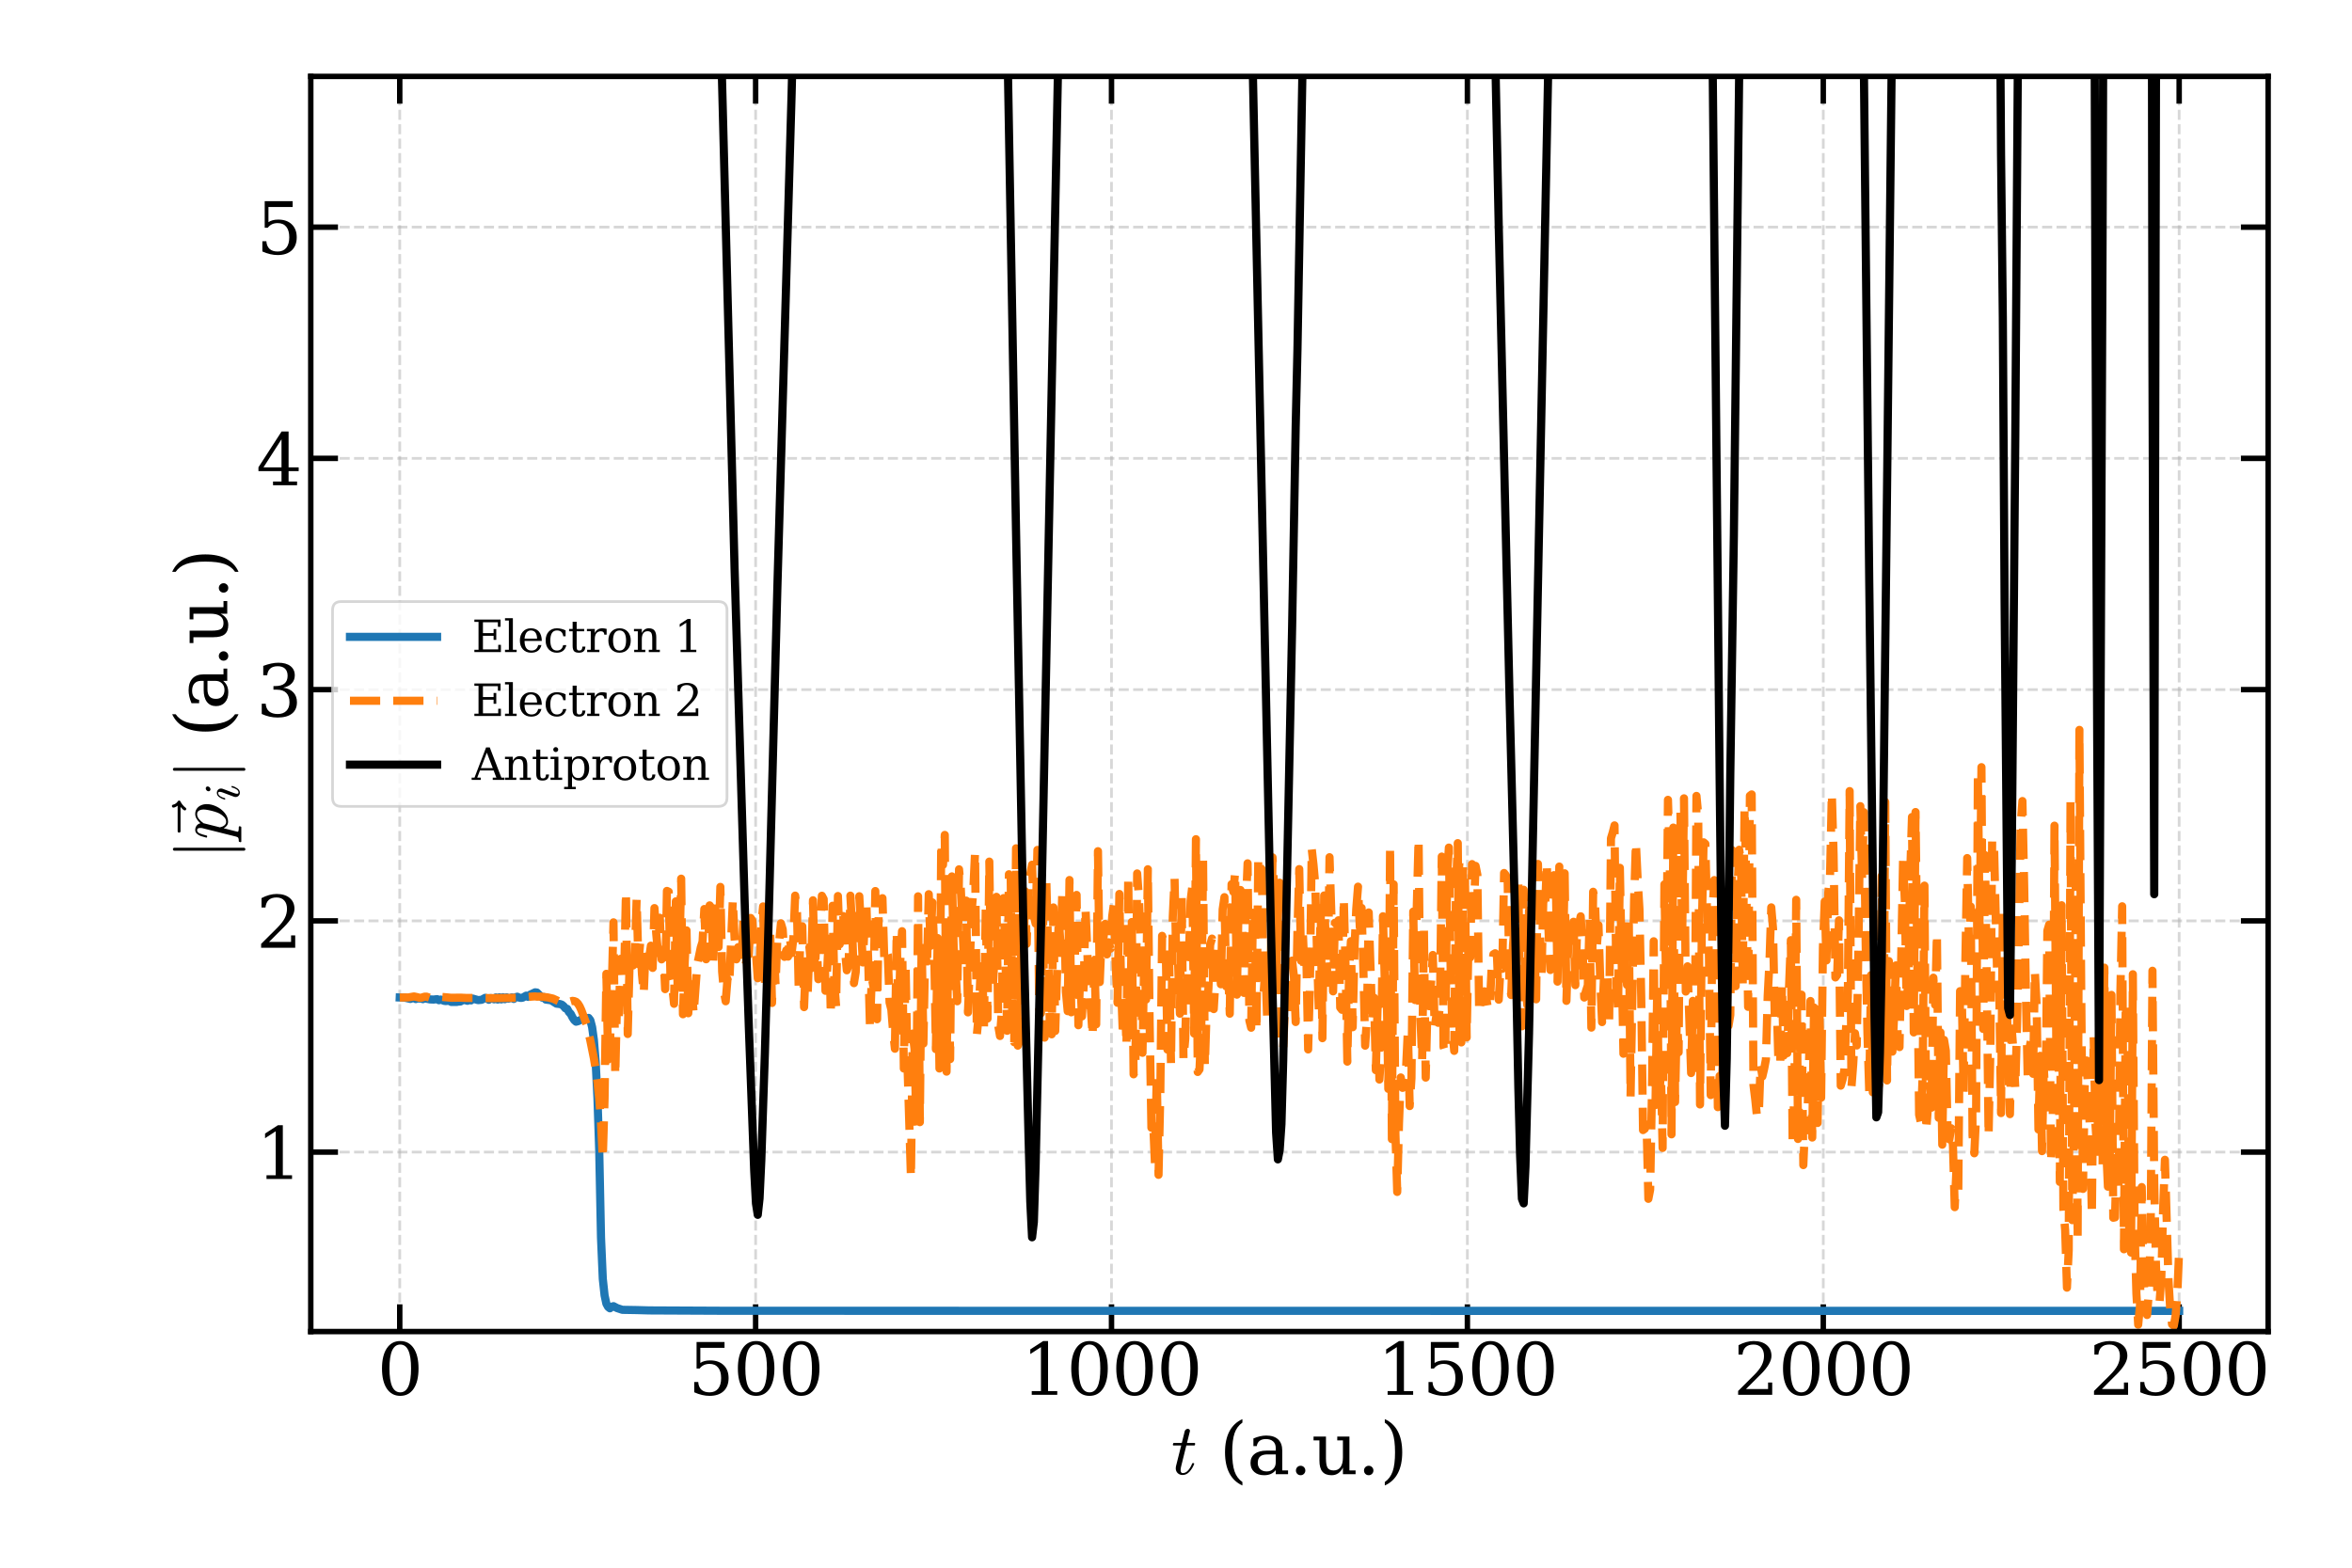 <?xml version="1.0" encoding="utf-8" standalone="no"?>
<!DOCTYPE svg PUBLIC "-//W3C//DTD SVG 1.1//EN"
  "http://www.w3.org/Graphics/SVG/1.1/DTD/svg11.dtd">
<svg xmlns:xlink="http://www.w3.org/1999/xlink" width="864pt" height="576pt" viewBox="0 0 864 576" xmlns="http://www.w3.org/2000/svg" version="1.1">
 <defs>
  <style type="text/css">*{stroke-linejoin: round; stroke-linecap: butt}</style>
 </defs>
 <g id="figure_1">
  <g id="patch_1">
   <path d="M 0 576 
L 864 576 
L 864 0 
L 0 0 
z
" style="fill: #ffffff"/>
  </g>
  <g id="axes_1">
   <g id="patch_2">
    <path d="M 114.16 489.233 
L 833.191 489.233 
L 833.191 28.08 
L 114.16 28.08 
z
" style="fill: #ffffff"/>
   </g>
   <g id="matplotlib.axis_1">
    <g id="xtick_1">
     <g id="line2d_1">
      <path d="M 146.843 489.233 
L 146.843 28.08 
" clip-path="url(#pb60f0672cb)" style="fill: none; stroke-dasharray: 3.7,1.6; stroke-dashoffset: 0; stroke: #b0b0b0; stroke-opacity: 0.5"/>
     </g>
     <g id="line2d_2">
      <defs>
       <path id="md3adcfe0b3" d="M 0 0 
L 0 -10 
" style="stroke: #000000; stroke-width: 2"/>
      </defs>
      <g>
       <use xlink:href="#md3adcfe0b3" x="146.843" y="489.233" style="stroke: #000000; stroke-width: 2"/>
      </g>
     </g>
     <g id="line2d_3">
      <defs>
       <path id="meb7d211a3c" d="M 0 0 
L 0 10 
" style="stroke: #000000; stroke-width: 2"/>
      </defs>
      <g>
       <use xlink:href="#meb7d211a3c" x="146.843" y="28.08" style="stroke: #000000; stroke-width: 2"/>
      </g>
     </g>
     <g id="text_1">
      <!-- 0 -->
      <g transform="translate(138.572 512.488) scale(0.26 -0.26)">
       <defs>
        <path id="DejaVuSerif-30" d="M 2034 219 
Q 2513 219 2750 744 
Q 2988 1269 2988 2328 
Q 2988 3391 2750 3916 
Q 2513 4441 2034 4441 
Q 1556 4441 1318 3916 
Q 1081 3391 1081 2328 
Q 1081 1269 1318 744 
Q 1556 219 2034 219 
z
M 2034 -91 
Q 1275 -91 848 546 
Q 422 1184 422 2328 
Q 422 3475 848 4112 
Q 1275 4750 2034 4750 
Q 2797 4750 3222 4112 
Q 3647 3475 3647 2328 
Q 3647 1184 3222 546 
Q 2797 -91 2034 -91 
z
" transform="scale(0.016)"/>
       </defs>
       <use xlink:href="#DejaVuSerif-30"/>
      </g>
     </g>
    </g>
    <g id="xtick_2">
     <g id="line2d_4">
      <path d="M 277.576 489.233 
L 277.576 28.08 
" clip-path="url(#pb60f0672cb)" style="fill: none; stroke-dasharray: 3.7,1.6; stroke-dashoffset: 0; stroke: #b0b0b0; stroke-opacity: 0.5"/>
     </g>
     <g id="line2d_5">
      <g>
       <use xlink:href="#md3adcfe0b3" x="277.576" y="489.233" style="stroke: #000000; stroke-width: 2"/>
      </g>
     </g>
     <g id="line2d_6">
      <g>
       <use xlink:href="#meb7d211a3c" x="277.576" y="28.08" style="stroke: #000000; stroke-width: 2"/>
      </g>
     </g>
     <g id="text_2">
      <!-- 500 -->
      <g transform="translate(252.762 512.488) scale(0.26 -0.26)">
       <defs>
        <path id="DejaVuSerif-35" d="M 3219 4666 
L 3219 4153 
L 1081 4153 
L 1081 2816 
Q 1244 2928 1461 2984 
Q 1678 3041 1947 3041 
Q 2703 3041 3140 2622 
Q 3578 2203 3578 1478 
Q 3578 738 3136 323 
Q 2694 -91 1894 -91 
Q 1572 -91 1234 -12 
Q 897 66 544 225 
L 544 1131 
L 897 1131 
Q 925 688 1179 453 
Q 1434 219 1894 219 
Q 2388 219 2653 544 
Q 2919 869 2919 1478 
Q 2919 2084 2655 2407 
Q 2391 2731 1894 2731 
Q 1613 2731 1398 2631 
Q 1184 2531 1019 2322 
L 750 2322 
L 750 4666 
L 3219 4666 
z
" transform="scale(0.016)"/>
       </defs>
       <use xlink:href="#DejaVuSerif-35"/>
       <use xlink:href="#DejaVuSerif-30" x="63.623"/>
       <use xlink:href="#DejaVuSerif-30" x="127.246"/>
      </g>
     </g>
    </g>
    <g id="xtick_3">
     <g id="line2d_7">
      <path d="M 408.309 489.233 
L 408.309 28.08 
" clip-path="url(#pb60f0672cb)" style="fill: none; stroke-dasharray: 3.7,1.6; stroke-dashoffset: 0; stroke: #b0b0b0; stroke-opacity: 0.5"/>
     </g>
     <g id="line2d_8">
      <g>
       <use xlink:href="#md3adcfe0b3" x="408.309" y="489.233" style="stroke: #000000; stroke-width: 2"/>
      </g>
     </g>
     <g id="line2d_9">
      <g>
       <use xlink:href="#meb7d211a3c" x="408.309" y="28.08" style="stroke: #000000; stroke-width: 2"/>
      </g>
     </g>
     <g id="text_3">
      <!-- 1000 -->
      <g transform="translate(375.224 512.488) scale(0.26 -0.26)">
       <defs>
        <path id="DejaVuSerif-31" d="M 909 0 
L 909 331 
L 1722 331 
L 1722 4213 
L 781 3603 
L 781 4013 
L 1919 4750 
L 2350 4750 
L 2350 331 
L 3163 331 
L 3163 0 
L 909 0 
z
" transform="scale(0.016)"/>
       </defs>
       <use xlink:href="#DejaVuSerif-31"/>
       <use xlink:href="#DejaVuSerif-30" x="63.623"/>
       <use xlink:href="#DejaVuSerif-30" x="127.246"/>
       <use xlink:href="#DejaVuSerif-30" x="190.869"/>
      </g>
     </g>
    </g>
    <g id="xtick_4">
     <g id="line2d_10">
      <path d="M 539.042 489.233 
L 539.042 28.08 
" clip-path="url(#pb60f0672cb)" style="fill: none; stroke-dasharray: 3.7,1.6; stroke-dashoffset: 0; stroke: #b0b0b0; stroke-opacity: 0.5"/>
     </g>
     <g id="line2d_11">
      <g>
       <use xlink:href="#md3adcfe0b3" x="539.042" y="489.233" style="stroke: #000000; stroke-width: 2"/>
      </g>
     </g>
     <g id="line2d_12">
      <g>
       <use xlink:href="#meb7d211a3c" x="539.042" y="28.08" style="stroke: #000000; stroke-width: 2"/>
      </g>
     </g>
     <g id="text_4">
      <!-- 1500 -->
      <g transform="translate(505.957 512.488) scale(0.26 -0.26)">
       <use xlink:href="#DejaVuSerif-31"/>
       <use xlink:href="#DejaVuSerif-35" x="63.623"/>
       <use xlink:href="#DejaVuSerif-30" x="127.246"/>
       <use xlink:href="#DejaVuSerif-30" x="190.869"/>
      </g>
     </g>
    </g>
    <g id="xtick_5">
     <g id="line2d_13">
      <path d="M 669.775 489.233 
L 669.775 28.08 
" clip-path="url(#pb60f0672cb)" style="fill: none; stroke-dasharray: 3.7,1.6; stroke-dashoffset: 0; stroke: #b0b0b0; stroke-opacity: 0.5"/>
     </g>
     <g id="line2d_14">
      <g>
       <use xlink:href="#md3adcfe0b3" x="669.775" y="489.233" style="stroke: #000000; stroke-width: 2"/>
      </g>
     </g>
     <g id="line2d_15">
      <g>
       <use xlink:href="#meb7d211a3c" x="669.775" y="28.08" style="stroke: #000000; stroke-width: 2"/>
      </g>
     </g>
     <g id="text_5">
      <!-- 2000 -->
      <g transform="translate(636.69 512.488) scale(0.26 -0.26)">
       <defs>
        <path id="DejaVuSerif-32" d="M 819 3553 
L 469 3553 
L 469 4384 
Q 803 4563 1142 4656 
Q 1481 4750 1806 4750 
Q 2534 4750 2956 4397 
Q 3378 4044 3378 3438 
Q 3378 2753 2422 1800 
Q 2347 1728 2309 1691 
L 1131 513 
L 3078 513 
L 3078 1088 
L 3444 1088 
L 3444 0 
L 434 0 
L 434 341 
L 1850 1753 
Q 2319 2222 2519 2614 
Q 2719 3006 2719 3438 
Q 2719 3909 2473 4175 
Q 2228 4441 1797 4441 
Q 1350 4441 1106 4219 
Q 863 3997 819 3553 
z
" transform="scale(0.016)"/>
       </defs>
       <use xlink:href="#DejaVuSerif-32"/>
       <use xlink:href="#DejaVuSerif-30" x="63.623"/>
       <use xlink:href="#DejaVuSerif-30" x="127.246"/>
       <use xlink:href="#DejaVuSerif-30" x="190.869"/>
      </g>
     </g>
    </g>
    <g id="xtick_6">
     <g id="line2d_16">
      <path d="M 800.508 489.233 
L 800.508 28.08 
" clip-path="url(#pb60f0672cb)" style="fill: none; stroke-dasharray: 3.7,1.6; stroke-dashoffset: 0; stroke: #b0b0b0; stroke-opacity: 0.5"/>
     </g>
     <g id="line2d_17">
      <g>
       <use xlink:href="#md3adcfe0b3" x="800.508" y="489.233" style="stroke: #000000; stroke-width: 2"/>
      </g>
     </g>
     <g id="line2d_18">
      <g>
       <use xlink:href="#meb7d211a3c" x="800.508" y="28.08" style="stroke: #000000; stroke-width: 2"/>
      </g>
     </g>
     <g id="text_6">
      <!-- 2500 -->
      <g transform="translate(767.423 512.488) scale(0.26 -0.26)">
       <use xlink:href="#DejaVuSerif-32"/>
       <use xlink:href="#DejaVuSerif-35" x="63.623"/>
       <use xlink:href="#DejaVuSerif-30" x="127.246"/>
       <use xlink:href="#DejaVuSerif-30" x="190.869"/>
      </g>
     </g>
    </g>
    <g id="text_7">
     <!-- $t$ (a.u.) -->
     <g transform="translate(430.256 541.652) scale(0.26 -0.26)">
      <defs>
       <path id="Cmmi10-74" d="M 397 519 
Q 397 613 416 697 
L 878 2534 
L 206 2534 
Q 141 2534 141 2619 
Q 166 2759 225 2759 
L 934 2759 
L 1191 3803 
Q 1216 3888 1291 3947 
Q 1366 4006 1459 4006 
Q 1541 4006 1595 3957 
Q 1650 3909 1650 3828 
Q 1650 3809 1648 3798 
Q 1647 3788 1644 3775 
L 1388 2759 
L 2047 2759 
Q 2113 2759 2113 2675 
Q 2109 2659 2100 2621 
Q 2091 2584 2075 2559 
Q 2059 2534 2028 2534 
L 1331 2534 
L 872 684 
Q 825 503 825 372 
Q 825 97 1013 97 
Q 1294 97 1511 361 
Q 1728 625 1844 941 
Q 1869 978 1894 978 
L 1972 978 
Q 1997 978 2012 961 
Q 2028 944 2028 922 
Q 2028 909 2022 903 
Q 1881 516 1612 222 
Q 1344 -72 997 -72 
Q 744 -72 570 93 
Q 397 259 397 519 
z
" transform="scale(0.016)"/>
       <path id="DejaVuSerif-20" transform="scale(0.016)"/>
       <path id="DejaVuSerif-28" d="M 2041 -997 
Q 1281 -656 893 83 
Q 506 822 506 1931 
Q 506 3044 893 3783 
Q 1281 4522 2041 4863 
L 2041 4556 
Q 1559 4225 1350 3623 
Q 1141 3022 1141 1931 
Q 1141 844 1350 242 
Q 1559 -359 2041 -691 
L 2041 -997 
z
" transform="scale(0.016)"/>
       <path id="DejaVuSerif-61" d="M 2547 1044 
L 2547 1747 
L 1806 1747 
Q 1378 1747 1168 1562 
Q 959 1378 959 997 
Q 959 650 1171 447 
Q 1384 244 1747 244 
Q 2106 244 2326 466 
Q 2547 688 2547 1044 
z
M 3122 2075 
L 3122 331 
L 3634 331 
L 3634 0 
L 2547 0 
L 2547 359 
Q 2356 128 2106 18 
Q 1856 -91 1522 -91 
Q 969 -91 644 203 
Q 319 497 319 997 
Q 319 1513 691 1797 
Q 1063 2081 1741 2081 
L 2547 2081 
L 2547 2309 
Q 2547 2688 2317 2895 
Q 2088 3103 1672 3103 
Q 1328 3103 1125 2947 
Q 922 2791 872 2484 
L 575 2484 
L 575 3156 
Q 875 3284 1158 3348 
Q 1441 3413 1709 3413 
Q 2400 3413 2761 3070 
Q 3122 2728 3122 2075 
z
" transform="scale(0.016)"/>
       <path id="DejaVuSerif-2e" d="M 603 325 
Q 603 500 722 622 
Q 841 744 1019 744 
Q 1191 744 1312 622 
Q 1434 500 1434 325 
Q 1434 153 1312 31 
Q 1191 -91 1019 -91 
Q 841 -91 722 29 
Q 603 150 603 325 
z
" transform="scale(0.016)"/>
       <path id="DejaVuSerif-75" d="M 2266 3322 
L 3341 3322 
L 3341 331 
L 3884 331 
L 3884 0 
L 2766 0 
L 2766 588 
Q 2606 256 2353 82 
Q 2100 -91 1766 -91 
Q 1213 -91 952 223 
Q 691 538 691 1209 
L 691 2988 
L 172 2988 
L 172 3322 
L 1269 3322 
L 1269 1388 
Q 1269 781 1417 556 
Q 1566 331 1947 331 
Q 2347 331 2556 625 
Q 2766 919 2766 1478 
L 2766 2988 
L 2266 2988 
L 2266 3322 
z
" transform="scale(0.016)"/>
       <path id="DejaVuSerif-29" d="M 453 -997 
L 453 -691 
Q 934 -359 1145 242 
Q 1356 844 1356 1931 
Q 1356 3022 1145 3623 
Q 934 4225 453 4556 
L 453 4863 
Q 1216 4522 1603 3783 
Q 1991 3044 1991 1931 
Q 1991 822 1603 83 
Q 1216 -656 453 -997 
z
" transform="scale(0.016)"/>
      </defs>
      <use xlink:href="#Cmmi10-74" transform="translate(0 0.016)"/>
      <use xlink:href="#DejaVuSerif-20" transform="translate(36.084 0.016)"/>
      <use xlink:href="#DejaVuSerif-28" transform="translate(67.871 0.016)"/>
      <use xlink:href="#DejaVuSerif-61" transform="translate(106.885 0.016)"/>
      <use xlink:href="#DejaVuSerif-2e" transform="translate(166.504 0.016)"/>
      <use xlink:href="#DejaVuSerif-75" transform="translate(198.291 0.016)"/>
      <use xlink:href="#DejaVuSerif-2e" transform="translate(262.695 0.016)"/>
      <use xlink:href="#DejaVuSerif-29" transform="translate(294.482 0.016)"/>
     </g>
    </g>
   </g>
   <g id="matplotlib.axis_2">
    <g id="ytick_1">
     <g id="line2d_19">
      <path d="M 114.16 423.305 
L 833.191 423.305 
" clip-path="url(#pb60f0672cb)" style="fill: none; stroke-dasharray: 3.7,1.6; stroke-dashoffset: 0; stroke: #b0b0b0; stroke-opacity: 0.5"/>
     </g>
     <g id="line2d_20">
      <defs>
       <path id="mf41344d65f" d="M 0 0 
L 10 0 
" style="stroke: #000000; stroke-width: 2"/>
      </defs>
      <g>
       <use xlink:href="#mf41344d65f" x="114.16" y="423.305" style="stroke: #000000; stroke-width: 2"/>
      </g>
     </g>
     <g id="line2d_21">
      <defs>
       <path id="mb9c635c04b" d="M 0 0 
L -10 0 
" style="stroke: #000000; stroke-width: 2"/>
      </defs>
      <g>
       <use xlink:href="#mb9c635c04b" x="833.191" y="423.305" style="stroke: #000000; stroke-width: 2"/>
      </g>
     </g>
     <g id="text_8">
      <!-- 1 -->
      <g transform="translate(94.118 433.183) scale(0.26 -0.26)">
       <use xlink:href="#DejaVuSerif-31"/>
      </g>
     </g>
    </g>
    <g id="ytick_2">
     <g id="line2d_22">
      <path d="M 114.16 338.343 
L 833.191 338.343 
" clip-path="url(#pb60f0672cb)" style="fill: none; stroke-dasharray: 3.7,1.6; stroke-dashoffset: 0; stroke: #b0b0b0; stroke-opacity: 0.5"/>
     </g>
     <g id="line2d_23">
      <g>
       <use xlink:href="#mf41344d65f" x="114.16" y="338.343" style="stroke: #000000; stroke-width: 2"/>
      </g>
     </g>
     <g id="line2d_24">
      <g>
       <use xlink:href="#mb9c635c04b" x="833.191" y="338.343" style="stroke: #000000; stroke-width: 2"/>
      </g>
     </g>
     <g id="text_9">
      <!-- 2 -->
      <g transform="translate(94.118 348.221) scale(0.26 -0.26)">
       <use xlink:href="#DejaVuSerif-32"/>
      </g>
     </g>
    </g>
    <g id="ytick_3">
     <g id="line2d_25">
      <path d="M 114.16 253.38 
L 833.191 253.38 
" clip-path="url(#pb60f0672cb)" style="fill: none; stroke-dasharray: 3.7,1.6; stroke-dashoffset: 0; stroke: #b0b0b0; stroke-opacity: 0.5"/>
     </g>
     <g id="line2d_26">
      <g>
       <use xlink:href="#mf41344d65f" x="114.16" y="253.38" style="stroke: #000000; stroke-width: 2"/>
      </g>
     </g>
     <g id="line2d_27">
      <g>
       <use xlink:href="#mb9c635c04b" x="833.191" y="253.38" style="stroke: #000000; stroke-width: 2"/>
      </g>
     </g>
     <g id="text_10">
      <!-- 3 -->
      <g transform="translate(94.118 263.258) scale(0.26 -0.26)">
       <defs>
        <path id="DejaVuSerif-33" d="M 622 4469 
Q 988 4606 1323 4678 
Q 1659 4750 1953 4750 
Q 2638 4750 3022 4454 
Q 3406 4159 3406 3634 
Q 3406 3213 3140 2930 
Q 2875 2647 2388 2547 
Q 2963 2466 3280 2130 
Q 3597 1794 3597 1259 
Q 3597 606 3158 257 
Q 2719 -91 1894 -91 
Q 1528 -91 1179 -12 
Q 831 66 488 225 
L 488 1131 
L 838 1131 
Q 869 681 1141 450 
Q 1413 219 1906 219 
Q 2384 219 2661 495 
Q 2938 772 2938 1253 
Q 2938 1803 2653 2086 
Q 2369 2369 1819 2369 
L 1522 2369 
L 1522 2688 
L 1678 2688 
Q 2225 2688 2498 2914 
Q 2772 3141 2772 3597 
Q 2772 4006 2547 4223 
Q 2322 4441 1900 4441 
Q 1478 4441 1245 4241 
Q 1013 4041 972 3647 
L 622 3647 
L 622 4469 
z
" transform="scale(0.016)"/>
       </defs>
       <use xlink:href="#DejaVuSerif-33"/>
      </g>
     </g>
    </g>
    <g id="ytick_4">
     <g id="line2d_28">
      <path d="M 114.16 168.417 
L 833.191 168.417 
" clip-path="url(#pb60f0672cb)" style="fill: none; stroke-dasharray: 3.7,1.6; stroke-dashoffset: 0; stroke: #b0b0b0; stroke-opacity: 0.5"/>
     </g>
     <g id="line2d_29">
      <g>
       <use xlink:href="#mf41344d65f" x="114.16" y="168.417" style="stroke: #000000; stroke-width: 2"/>
      </g>
     </g>
     <g id="line2d_30">
      <g>
       <use xlink:href="#mb9c635c04b" x="833.191" y="168.417" style="stroke: #000000; stroke-width: 2"/>
      </g>
     </g>
     <g id="text_11">
      <!-- 4 -->
      <g transform="translate(94.118 178.295) scale(0.26 -0.26)">
       <defs>
        <path id="DejaVuSerif-34" d="M 2234 1581 
L 2234 4063 
L 641 1581 
L 2234 1581 
z
M 3609 0 
L 1484 0 
L 1484 331 
L 2234 331 
L 2234 1247 
L 197 1247 
L 197 1588 
L 2241 4750 
L 2859 4750 
L 2859 1581 
L 3750 1581 
L 3750 1247 
L 2859 1247 
L 2859 331 
L 3609 331 
L 3609 0 
z
" transform="scale(0.016)"/>
       </defs>
       <use xlink:href="#DejaVuSerif-34"/>
      </g>
     </g>
    </g>
    <g id="ytick_5">
     <g id="line2d_31">
      <path d="M 114.16 83.454 
L 833.191 83.454 
" clip-path="url(#pb60f0672cb)" style="fill: none; stroke-dasharray: 3.7,1.6; stroke-dashoffset: 0; stroke: #b0b0b0; stroke-opacity: 0.5"/>
     </g>
     <g id="line2d_32">
      <g>
       <use xlink:href="#mf41344d65f" x="114.16" y="83.454" style="stroke: #000000; stroke-width: 2"/>
      </g>
     </g>
     <g id="line2d_33">
      <g>
       <use xlink:href="#mb9c635c04b" x="833.191" y="83.454" style="stroke: #000000; stroke-width: 2"/>
      </g>
     </g>
     <g id="text_12">
      <!-- 5 -->
      <g transform="translate(94.118 93.332) scale(0.26 -0.26)">
       <use xlink:href="#DejaVuSerif-35"/>
      </g>
     </g>
    </g>
    <g id="text_13">
     <!-- $|\vec{p}_i|$ (a.u.) -->
     <g transform="translate(83.618 315.726) rotate(-90) scale(0.26 -0.26)">
      <defs>
       <path id="Cmsy10-6a" d="M 763 -1484 
L 763 4684 
Q 763 4734 800 4767 
Q 838 4800 891 4800 
Q 938 4800 978 4767 
Q 1019 4734 1019 4684 
L 1019 -1484 
Q 1019 -1534 978 -1567 
Q 938 -1600 891 -1600 
Q 838 -1600 800 -1567 
Q 763 -1534 763 -1484 
z
" transform="scale(0.016)"/>
       <path id="Cmmi10-7e" d="M 1281 3809 
Q 1231 3809 1198 3846 
Q 1166 3884 1166 3938 
Q 1166 3984 1198 4023 
Q 1231 4063 1281 4063 
L 3547 4063 
Q 3378 4291 3378 4441 
Q 3378 4497 3417 4533 
Q 3456 4569 3506 4569 
Q 3613 4569 3634 4469 
Q 3697 4194 3938 4044 
Q 4000 4003 4000 3938 
Q 4000 3859 3938 3828 
Q 3575 3647 3353 3347 
Q 3328 3303 3256 3303 
Q 3209 3303 3168 3340 
Q 3128 3378 3128 3431 
Q 3128 3547 3438 3809 
L 1281 3809 
z
" transform="scale(0.016)"/>
       <path id="Cmmi10-70" d="M -159 -1241 
Q -219 -1241 -219 -1159 
Q -197 -1019 -134 -1019 
Q 66 -1019 145 -983 
Q 225 -947 269 -800 
L 991 2081 
Q 1038 2200 1038 2388 
Q 1038 2663 850 2663 
Q 650 2663 553 2423 
Q 456 2184 366 1819 
Q 366 1778 313 1778 
L 238 1778 
Q 222 1778 203 1801 
Q 184 1825 184 1844 
Q 253 2122 317 2315 
Q 381 2509 517 2668 
Q 653 2828 856 2828 
Q 1075 2828 1240 2704 
Q 1406 2581 1453 2369 
Q 1628 2572 1840 2700 
Q 2053 2828 2278 2828 
Q 2547 2828 2745 2684 
Q 2944 2541 3044 2308 
Q 3144 2075 3144 1806 
Q 3144 1394 2933 953 
Q 2722 513 2361 220 
Q 2000 -72 1588 -72 
Q 1400 -72 1248 34 
Q 1097 141 1013 313 
L 722 -825 
Q 706 -919 703 -934 
Q 703 -1019 1125 -1019 
Q 1191 -1019 1191 -1100 
Q 1169 -1184 1155 -1212 
Q 1141 -1241 1081 -1241 
L -159 -1241 
z
M 1594 97 
Q 1816 97 2006 280 
Q 2197 463 2316 691 
Q 2403 863 2479 1111 
Q 2556 1359 2612 1640 
Q 2669 1922 2669 2088 
Q 2669 2234 2630 2362 
Q 2591 2491 2502 2577 
Q 2413 2663 2266 2663 
Q 2031 2663 1823 2495 
Q 1616 2328 1447 2081 
L 1447 2059 
L 1094 647 
Q 1138 419 1263 258 
Q 1388 97 1594 97 
z
" transform="scale(0.016)"/>
       <path id="Cmmi10-69" d="M 500 459 
Q 500 578 550 709 
L 1069 2088 
Q 1153 2322 1153 2472 
Q 1153 2663 1013 2663 
Q 759 2663 595 2402 
Q 431 2141 353 1819 
Q 341 1778 300 1778 
L 225 1778 
Q 172 1778 172 1838 
L 172 1856 
Q 275 2238 487 2533 
Q 700 2828 1025 2828 
Q 1253 2828 1411 2678 
Q 1569 2528 1569 2297 
Q 1569 2178 1516 2047 
L 997 672 
Q 909 459 909 288 
Q 909 97 1056 97 
Q 1306 97 1473 364 
Q 1641 631 1709 941 
Q 1722 978 1759 978 
L 1838 978 
Q 1863 978 1878 961 
Q 1894 944 1894 922 
Q 1894 916 1888 903 
Q 1800 541 1583 234 
Q 1366 -72 1044 -72 
Q 819 -72 659 83 
Q 500 238 500 459 
z
M 1222 3878 
Q 1222 4013 1334 4122 
Q 1447 4231 1581 4231 
Q 1691 4231 1761 4164 
Q 1831 4097 1831 3994 
Q 1831 3850 1717 3742 
Q 1603 3634 1466 3634 
Q 1363 3634 1292 3704 
Q 1222 3775 1222 3878 
z
" transform="scale(0.016)"/>
      </defs>
      <use xlink:href="#Cmsy10-6a" transform="translate(0 0.531)"/>
      <use xlink:href="#Cmmi10-7e" transform="translate(19.04 5.609)"/>
      <use xlink:href="#Cmmi10-70" transform="translate(27.686 0.531)"/>
      <use xlink:href="#Cmmi10-69" transform="translate(82.443 -16.475) scale(0.7)"/>
      <use xlink:href="#Cmsy10-6a" transform="translate(112.917 0.531)"/>
      <use xlink:href="#DejaVuSerif-20" transform="translate(140.602 0.531)"/>
      <use xlink:href="#DejaVuSerif-28" transform="translate(172.389 0.531)"/>
      <use xlink:href="#DejaVuSerif-61" transform="translate(211.403 0.531)"/>
      <use xlink:href="#DejaVuSerif-2e" transform="translate(271.022 0.531)"/>
      <use xlink:href="#DejaVuSerif-75" transform="translate(302.809 0.531)"/>
      <use xlink:href="#DejaVuSerif-2e" transform="translate(367.214 0.531)"/>
      <use xlink:href="#DejaVuSerif-29" transform="translate(399.001 0.531)"/>
     </g>
    </g>
   </g>
   <g id="line2d_34">
    <path d="M 146.843 366.502 
L 148.806 366.588 
L 150.769 367.03 
L 151.423 366.775 
L 152.078 366.681 
L 152.732 367.08 
L 153.386 366.758 
L 154.041 366.925 
L 154.695 366.804 
L 155.349 367.112 
L 156.004 366.799 
L 157.967 367.207 
L 159.275 367.256 
L 160.584 367.109 
L 161.238 367.499 
L 161.893 367.262 
L 163.201 367.743 
L 163.856 367.807 
L 164.51 367.71 
L 165.164 367.817 
L 165.819 368.141 
L 167.127 368.134 
L 167.781 368.13 
L 168.436 367.991 
L 169.09 367.979 
L 169.744 367.608 
L 170.399 367.429 
L 171.053 367.503 
L 171.707 367.709 
L 172.362 367.09 
L 173.016 367.564 
L 173.67 366.9 
L 175.633 367.462 
L 176.942 367.343 
L 178.251 366.621 
L 178.905 366.814 
L 179.559 367.335 
L 180.214 366.715 
L 180.868 366.803 
L 181.522 367.17 
L 182.176 366.476 
L 182.831 367.249 
L 183.485 366.416 
L 184.139 367.201 
L 184.794 366.406 
L 185.448 367.122 
L 186.102 366.438 
L 186.757 366.937 
L 188.065 366.464 
L 188.72 367.028 
L 189.374 366.399 
L 190.028 366.222 
L 190.683 366.535 
L 191.337 366.658 
L 191.991 366.566 
L 193.3 365.824 
L 193.954 366.267 
L 194.609 365.543 
L 196.572 364.604 
L 197.226 364.679 
L 198.534 365.987 
L 199.189 366.538 
L 199.843 366.339 
L 200.497 367.265 
L 202.46 367.528 
L 204.423 368.761 
L 205.732 368.917 
L 206.386 369.131 
L 207.041 369.685 
L 207.695 370.473 
L 208.349 370.662 
L 209.004 371.858 
L 209.658 372.529 
L 210.312 373.832 
L 210.967 374.821 
L 211.621 375.396 
L 212.275 375.221 
L 213.584 374.6 
L 214.238 374.481 
L 214.892 374.197 
L 215.547 374.167 
L 216.201 373.999 
L 216.855 374.848 
L 217.51 377.385 
L 218.164 382.11 
L 218.818 390.272 
L 219.473 403.447 
L 220.127 422.721 
L 220.781 454.739 
L 221.436 469.895 
L 222.09 475.94 
L 222.744 478.992 
L 223.399 480.185 
L 224.053 480.696 
L 224.707 480.111 
L 225.362 479.915 
L 226.67 480.611 
L 228.633 481.258 
L 233.868 481.345 
L 238.448 481.473 
L 267.238 481.61 
L 532.237 481.638 
L 800.508 481.639 
L 800.508 481.639 
" clip-path="url(#pb60f0672cb)" style="fill: none; stroke: #1f77b4; stroke-width: 3; stroke-linecap: square"/>
   </g>
   <g id="line2d_35">
    <path d="M 146.843 366.503 
L 150.115 366.464 
L 152.078 366.113 
L 153.386 366.393 
L 154.041 366.594 
L 154.695 366.594 
L 156.004 366.192 
L 156.658 366.19 
L 157.967 366.629 
L 158.621 366.692 
L 161.893 366.248 
L 165.819 366.603 
L 169.09 366.559 
L 171.053 366.65 
L 180.868 366.728 
L 183.485 366.706 
L 191.337 366.589 
L 195.263 366.181 
L 196.572 366.096 
L 197.226 366.195 
L 198.534 366.169 
L 201.152 366.453 
L 203.115 366.898 
L 206.386 368.394 
L 207.041 368.52 
L 208.349 368.311 
L 210.312 367.738 
L 210.967 367.83 
L 211.621 368.094 
L 212.275 368.728 
L 212.929 369.765 
L 213.584 371.205 
L 215.547 376.512 
L 216.855 382.312 
L 218.164 388.843 
L 218.818 392.824 
L 219.473 397.582 
L 220.127 403.695 
L 220.781 412.207 
L 221.436 425.665 
L 222.09 403.424 
L 222.744 357.794 
L 223.399 389.293 
L 224.053 384.691 
L 224.707 364.059 
L 225.362 338.89 
L 226.016 395.226 
L 226.67 367.003 
L 227.325 373.473 
L 227.979 352.297 
L 228.633 368.207 
L 229.287 357.906 
L 229.942 327.71 
L 230.596 379.911 
L 231.25 355.079 
L 231.905 351.334 
L 232.559 354.734 
L 233.213 351.424 
L 233.868 330.321 
L 234.522 354.247 
L 235.176 346.162 
L 235.831 358.112 
L 236.485 364.982 
L 237.139 348.889 
L 237.794 353.289 
L 238.448 352.129 
L 239.102 347.46 
L 239.757 355.634 
L 240.411 333.648 
L 241.065 343.004 
L 241.72 350.198 
L 242.374 337.201 
L 243.028 352.497 
L 243.682 349.859 
L 244.337 363.431 
L 244.991 327.343 
L 245.645 327.636 
L 246.3 359.673 
L 246.954 362.406 
L 247.608 368.821 
L 248.263 331.177 
L 248.917 362.466 
L 249.571 350.044 
L 250.226 322.842 
L 250.88 372.658 
L 251.534 353.321 
L 252.189 341.841 
L 252.843 372.291 
L 253.497 358.905 
L 254.152 363.177 
L 254.806 372.551 
L 256.115 354.516 
L 257.423 348.115 
L 258.078 346.021 
L 258.732 333.987 
L 259.386 352.458 
L 260.04 351.257 
L 260.695 332.651 
L 261.349 333.535 
L 262.003 353.479 
L 262.658 333.789 
L 263.312 336.746 
L 263.966 347.957 
L 264.621 325.863 
L 265.275 356.956 
L 265.929 364.354 
L 266.584 367.891 
L 267.238 359.75 
L 267.892 361.823 
L 269.201 330.606 
L 269.855 344.915 
L 270.51 352.477 
L 271.164 348.017 
L 271.818 353.199 
L 272.473 352.07 
L 273.127 336.944 
L 273.781 355.23 
L 274.435 351.267 
L 275.09 350.66 
L 275.744 337.272 
L 276.398 338.286 
L 277.053 350.213 
L 277.707 350.503 
L 278.361 359.42 
L 279.016 357.19 
L 279.67 339.591 
L 280.324 333.033 
L 280.979 361.495 
L 281.633 333.427 
L 282.287 363.85 
L 282.942 342.988 
L 283.596 368.508 
L 284.25 348.213 
L 284.905 361.946 
L 285.559 344.688 
L 286.213 346.252 
L 286.868 339.244 
L 287.522 341.458 
L 288.176 351.575 
L 288.831 349.16 
L 289.485 351.479 
L 290.139 344.228 
L 290.793 350.217 
L 291.448 344.789 
L 292.102 329.07 
L 292.756 334.017 
L 293.411 363.763 
L 294.065 342.472 
L 294.719 340.324 
L 295.374 370.04 
L 296.028 353.732 
L 296.682 365.586 
L 297.337 347.987 
L 297.991 355.78 
L 298.645 330.78 
L 299.3 356.82 
L 299.954 344.941 
L 300.608 359.778 
L 301.263 342.765 
L 301.917 329.119 
L 302.571 330.342 
L 303.226 364.04 
L 303.88 355.916 
L 304.534 342.228 
L 305.188 372.864 
L 305.843 332.794 
L 306.497 361.622 
L 307.151 369.707 
L 307.806 329.212 
L 308.46 346.962 
L 309.114 337.117 
L 309.769 336.578 
L 310.423 349.488 
L 311.077 356.51 
L 311.732 354.669 
L 312.386 329.081 
L 313.04 341.321 
L 313.695 361.229 
L 314.349 357.178 
L 315.003 341.896 
L 315.658 329.288 
L 316.966 353.633 
L 317.621 339.556 
L 318.275 332.391 
L 318.929 352.89 
L 319.584 377.609 
L 320.238 359.298 
L 320.892 362.726 
L 321.546 327.383 
L 322.201 374.495 
L 322.855 330.314 
L 323.509 331.783 
L 324.164 330.009 
L 324.818 351.648 
L 325.472 348.896 
L 326.127 350.797 
L 326.781 368.351 
L 327.435 370.958 
L 328.09 379.205 
L 328.744 385.319 
L 329.398 342.224 
L 330.053 377.258 
L 330.707 353.109 
L 331.361 342.138 
L 332.016 392.596 
L 332.67 354.463 
L 333.324 389.962 
L 334.633 432.647 
L 335.287 379.763 
L 335.941 385.356 
L 336.596 412.024 
L 337.25 329.326 
L 337.904 412.297 
L 338.559 345.287 
L 339.213 383.429 
L 339.867 349.117 
L 340.522 355.658 
L 341.176 328.543 
L 341.83 347.536 
L 342.485 331.547 
L 343.139 347.117 
L 343.793 385.493 
L 344.448 344.663 
L 345.102 392.589 
L 345.756 309.633 
L 346.411 317.776 
L 347.065 306.768 
L 347.719 393.742 
L 348.374 344.857 
L 349.028 389.146 
L 349.682 322.01 
L 350.337 348.38 
L 350.991 355.393 
L 351.645 367.893 
L 352.299 319.403 
L 352.954 326.543 
L 354.262 356.166 
L 354.917 330.903 
L 355.571 371.971 
L 356.225 356.101 
L 356.88 335.783 
L 357.534 327.225 
L 358.188 313.121 
L 358.843 380.208 
L 359.497 373.407 
L 360.151 358.206 
L 360.806 354.926 
L 361.46 377.326 
L 362.114 332.847 
L 362.769 374.249 
L 363.423 316.571 
L 364.077 360.191 
L 364.732 362.687 
L 365.386 350.252 
L 366.04 329.518 
L 366.694 376.827 
L 367.349 380.644 
L 368.003 371.704 
L 368.657 329.983 
L 369.312 350.467 
L 369.966 378.742 
L 370.62 321.228 
L 371.275 322.369 
L 371.929 380.22 
L 372.583 382.937 
L 373.238 311.681 
L 373.892 384.191 
L 374.546 382.662 
L 375.201 345.248 
L 375.855 365.849 
L 376.509 327.427 
L 377.164 346.795 
L 377.818 323.621 
L 378.472 321.11 
L 379.127 317.716 
L 379.781 336.541 
L 380.435 339.353 
L 381.09 312.277 
L 381.744 370.676 
L 382.398 372.301 
L 383.052 327.723 
L 383.707 381.252 
L 384.361 323.426 
L 385.015 348.249 
L 385.67 377.605 
L 386.324 380.03 
L 386.978 333.416 
L 387.633 378.816 
L 388.941 337.392 
L 389.596 347.665 
L 390.25 327.564 
L 390.904 331.193 
L 391.559 364.437 
L 392.213 371.519 
L 392.867 323.33 
L 393.522 371.945 
L 394.176 359.961 
L 394.83 353.27 
L 395.485 328.812 
L 396.139 376.69 
L 396.793 358.953 
L 397.447 373.455 
L 398.102 361.942 
L 398.756 333.744 
L 399.41 348.965 
L 400.065 369.03 
L 400.719 370.606 
L 401.373 380.656 
L 402.028 352.815 
L 402.682 376.352 
L 403.336 312.747 
L 403.991 360.839 
L 404.645 344.926 
L 405.299 345.191 
L 405.954 339.477 
L 406.608 350.673 
L 407.262 346.214 
L 407.917 348.577 
L 408.571 336.618 
L 409.225 331.817 
L 409.88 355.442 
L 410.534 368.464 
L 411.188 328.459 
L 411.843 362.982 
L 412.497 380.652 
L 413.151 366.008 
L 413.805 384.091 
L 414.46 321.825 
L 415.114 380.437 
L 415.768 338.764 
L 416.423 394.725 
L 417.077 393.205 
L 417.731 320.922 
L 418.386 329.965 
L 419.04 346.142 
L 419.694 386.821 
L 420.349 351.389 
L 421.003 367.266 
L 421.657 319.385 
L 422.312 375.693 
L 422.966 414.349 
L 423.62 412.741 
L 424.275 427.813 
L 424.929 394.906 
L 425.583 431.656 
L 426.238 401.64 
L 426.892 343.847 
L 427.546 345.85 
L 428.2 346.275 
L 428.855 385.641 
L 429.509 353.083 
L 430.163 390.86 
L 430.818 336.856 
L 431.472 322.83 
L 432.126 354.182 
L 432.781 354.302 
L 433.435 372.45 
L 434.089 328.566 
L 434.744 389.23 
L 435.398 381.766 
L 436.052 357.016 
L 436.707 352.716 
L 437.361 330.979 
L 438.015 325.468 
L 438.67 379.753 
L 439.324 308.339 
L 439.978 393.862 
L 440.633 392.917 
L 441.287 378.391 
L 441.941 315.664 
L 442.596 391.671 
L 443.25 371.402 
L 443.904 363.32 
L 444.558 347.085 
L 445.213 344.861 
L 445.867 370.758 
L 447.176 348.602 
L 447.83 352.248 
L 448.484 361.644 
L 449.139 334.162 
L 449.793 329.629 
L 450.447 362.412 
L 451.102 355.365 
L 451.756 372.457 
L 452.41 324.883 
L 453.065 327.659 
L 453.719 320.44 
L 454.373 365.459 
L 455.028 330.121 
L 455.682 327.002 
L 456.336 337.977 
L 456.991 364.821 
L 457.645 333.447 
L 458.299 317.2 
L 458.954 374.981 
L 459.608 377.61 
L 460.262 334.583 
L 460.916 333.676 
L 461.571 378.571 
L 462.225 315.038 
L 462.879 318.7 
L 463.534 319.418 
L 464.188 364.938 
L 464.842 355.284 
L 465.497 374.944 
L 466.151 358.558 
L 466.805 354.478 
L 467.46 315.006 
L 468.114 327.576 
L 468.768 363.632 
L 469.423 337.017 
L 470.077 324.312 
L 470.731 381.906 
L 471.386 385.337 
L 472.04 369.218 
L 472.694 362.784 
L 473.349 366.638 
L 474.003 372.009 
L 474.657 352.936 
L 475.311 358.667 
L 475.966 375.51 
L 476.62 341.756 
L 477.274 319.32 
L 477.929 353.01 
L 478.583 342.383 
L 479.237 357.317 
L 479.892 351.713 
L 480.546 385.585 
L 481.2 361.621 
L 481.855 311.836 
L 482.509 317.715 
L 483.163 325.086 
L 483.818 350.804 
L 484.472 371.656 
L 485.126 333.623 
L 485.781 381.451 
L 486.435 329.002 
L 487.089 348.918 
L 487.744 361.099 
L 488.398 314.96 
L 489.052 335.352 
L 489.707 364.251 
L 490.361 339.046 
L 491.015 339.725 
L 491.669 338.132 
L 492.324 370.209 
L 492.978 371.027 
L 493.632 330.054 
L 494.287 355.211 
L 494.941 390.067 
L 495.595 356.415 
L 496.25 345.809 
L 496.904 377.422 
L 497.558 348.766 
L 498.213 334.035 
L 498.867 325.775 
L 499.521 340.728 
L 500.176 333.593 
L 500.83 356.084 
L 501.484 384.209 
L 502.139 374.105 
L 502.793 335.249 
L 504.102 375.639 
L 504.756 366.564 
L 505.41 393.202 
L 506.064 369.458 
L 506.719 396.647 
L 507.373 386.622 
L 508.027 336.656 
L 508.682 360.09 
L 509.336 359.49 
L 509.99 400.071 
L 510.645 310.769 
L 511.299 418.551 
L 511.953 324.919 
L 512.608 416.658 
L 513.262 437.94 
L 513.916 412.686 
L 514.571 395.876 
L 515.225 399.709 
L 515.879 396.916 
L 516.534 392.107 
L 517.188 378.265 
L 517.842 406.395 
L 518.497 396.099 
L 519.151 334.932 
L 519.805 367.436 
L 520.46 332.745 
L 521.114 308.289 
L 521.768 373.48 
L 522.422 389.487 
L 523.077 341.702 
L 523.731 395.931 
L 524.385 369.497 
L 525.04 369.703 
L 525.694 361.062 
L 526.348 350.874 
L 527.003 377.457 
L 527.657 373.049 
L 528.311 375.806 
L 528.966 369.154 
L 529.62 314.731 
L 530.274 384.619 
L 530.929 386.75 
L 531.583 322.106 
L 532.237 311.421 
L 532.892 356.484 
L 533.546 378.554 
L 534.2 386.115 
L 534.855 325.946 
L 535.509 309.784 
L 536.163 380.317 
L 536.817 383.006 
L 537.472 318.661 
L 538.126 318.702 
L 538.78 381.18 
L 539.435 346.395 
L 540.089 351.795 
L 540.743 317.488 
L 541.398 334.503 
L 542.052 318.139 
L 542.706 321.401 
L 543.361 371.999 
L 544.015 366.337 
L 544.669 365.63 
L 545.324 364.227 
L 545.978 366.77 
L 546.632 370.742 
L 547.287 369.071 
L 547.941 355.713 
L 548.595 350.634 
L 549.25 350.24 
L 549.904 351.18 
L 550.558 367.317 
L 551.213 355.405 
L 551.867 355.974 
L 552.521 320.756 
L 553.175 321.597 
L 553.83 323.468 
L 554.484 360.759 
L 555.138 365.595 
L 555.793 347.166 
L 556.447 339.129 
L 557.101 357.105 
L 557.756 324.026 
L 558.41 368.839 
L 559.064 377.088 
L 559.719 326.914 
L 560.373 361.514 
L 561.027 369.233 
L 561.682 334.587 
L 562.336 350.595 
L 562.99 343.941 
L 563.645 348.1 
L 564.299 367.169 
L 564.953 317.43 
L 566.262 358.902 
L 566.916 331.192 
L 567.57 333.943 
L 568.225 317.185 
L 568.879 342.792 
L 569.533 356.399 
L 570.188 334.35 
L 570.842 321.554 
L 571.496 322.074 
L 572.151 360.672 
L 572.805 318.394 
L 573.459 334.969 
L 574.114 354.387 
L 574.768 320.868 
L 575.422 367.74 
L 576.077 347.327 
L 576.731 342.666 
L 577.385 345.223 
L 578.04 338.675 
L 578.694 361.97 
L 579.348 341.545 
L 580.003 339.734 
L 580.657 336.668 
L 581.311 346.826 
L 581.966 366.516 
L 582.62 364.069 
L 583.274 362.055 
L 583.928 337.338 
L 584.583 377.564 
L 585.237 327.652 
L 585.891 330.752 
L 586.546 348.126 
L 587.2 339.922 
L 587.854 360.524 
L 588.509 375.543 
L 589.163 360.184 
L 589.817 357.352 
L 590.472 357.503 
L 591.126 374.939 
L 591.78 308.014 
L 592.435 305.854 
L 593.089 303.266 
L 593.743 361.101 
L 594.398 371.077 
L 595.052 318.855 
L 596.361 387.172 
L 597.015 343.449 
L 597.669 361.881 
L 598.323 336.76 
L 598.978 402.944 
L 600.286 330.678 
L 600.941 309.564 
L 601.595 323.288 
L 602.249 334.017 
L 602.904 366.672 
L 603.558 415.216 
L 604.212 414.738 
L 604.867 413.179 
L 605.521 440.475 
L 606.175 437.132 
L 606.83 401.741 
L 607.484 345.837 
L 608.138 406.025 
L 608.793 361.697 
L 609.447 406.56 
L 610.101 392.633 
L 610.756 421.78 
L 611.41 324.938 
L 612.064 363.655 
L 612.719 293.873 
L 613.373 315.215 
L 614.027 416.781 
L 614.681 304.076 
L 615.336 404.91 
L 615.99 372.805 
L 616.644 386.627 
L 617.299 298.252 
L 617.953 343.983 
L 618.607 293.323 
L 619.262 364.319 
L 619.916 355.042 
L 621.225 394.261 
L 621.879 367.738 
L 622.533 394.889 
L 623.188 292.435 
L 623.842 299.377 
L 624.496 405.806 
L 625.151 341.915 
L 625.805 309.479 
L 626.459 310.038 
L 627.114 336.943 
L 627.768 350.18 
L 628.422 402.354 
L 629.076 334.871 
L 629.731 323.365 
L 630.385 347.927 
L 631.039 406.796 
L 631.694 395.347 
L 632.348 400.456 
L 633.002 388.257 
L 633.657 395.107 
L 634.311 367.368 
L 634.965 376.901 
L 635.62 372.932 
L 636.274 312.347 
L 636.928 331.124 
L 637.583 362.349 
L 638.237 327.822 
L 638.891 312.217 
L 639.546 316.954 
L 640.2 361.516 
L 640.854 296.812 
L 641.509 325.244 
L 642.163 369.939 
L 642.817 292.379 
L 643.472 291.882 
L 644.126 398.584 
L 644.78 403.935 
L 645.434 410.295 
L 646.089 409.558 
L 646.743 391.249 
L 647.397 395.515 
L 648.052 392.716 
L 648.706 389.24 
L 649.36 365.922 
L 650.015 353.335 
L 650.669 333.387 
L 651.323 341.236 
L 651.978 375.391 
L 652.632 366.694 
L 653.286 390.027 
L 653.941 391.175 
L 654.595 361.95 
L 655.249 387.837 
L 655.904 378.578 
L 656.558 386.937 
L 657.212 362.247 
L 657.867 345.437 
L 658.521 420.489 
L 659.175 398.933 
L 659.829 330.606 
L 660.484 418.475 
L 661.792 365.461 
L 662.447 428.081 
L 663.101 412.967 
L 663.755 415.299 
L 664.41 395.888 
L 665.064 367.787 
L 665.718 417.962 
L 666.373 370.171 
L 667.027 404.615 
L 667.681 412.608 
L 668.336 368.778 
L 668.99 403.311 
L 669.644 348.133 
L 670.299 331.244 
L 670.953 352.871 
L 671.607 328.019 
L 672.262 321.575 
L 672.916 291.54 
L 673.57 314.188 
L 674.225 359.126 
L 674.879 358.22 
L 675.533 338.139 
L 676.187 398.9 
L 676.842 396.691 
L 677.496 393.298 
L 678.15 377.528 
L 678.805 366.157 
L 679.459 290.659 
L 680.113 399.612 
L 680.768 391.115 
L 681.422 379.646 
L 682.076 384.136 
L 682.731 344.855 
L 683.385 296.189 
L 684.039 322.848 
L 684.694 298.417 
L 685.348 346.696 
L 686.002 379.609 
L 686.657 401.203 
L 687.311 358.294 
L 687.965 401.338 
L 688.62 398.771 
L 689.274 349.792 
L 689.928 400.305 
L 690.582 396.763 
L 691.237 321.829 
L 691.891 393.501 
L 692.545 294.644 
L 693.2 396.991 
L 693.854 353.106 
L 694.508 361.581 
L 695.163 386.389 
L 695.817 372.836 
L 696.471 354.703 
L 697.126 381.141 
L 697.78 384.719 
L 699.089 315.913 
L 699.743 331.36 
L 700.397 369.629 
L 701.052 358.522 
L 701.706 321.078 
L 702.36 300.18 
L 703.015 379.336 
L 703.669 298.356 
L 704.978 409.557 
L 705.632 412.427 
L 706.286 394.764 
L 706.94 325.396 
L 707.595 415.408 
L 708.903 397.426 
L 709.558 406.969 
L 710.212 359.219 
L 710.866 369.184 
L 711.521 343.051 
L 712.175 410.716 
L 712.829 379.323 
L 713.484 420.571 
L 714.138 382.08 
L 714.792 386.086 
L 715.447 416.089 
L 716.101 418.639 
L 716.755 414.539 
L 717.41 420.855 
L 718.064 443.536 
L 718.718 428.916 
L 719.373 437.515 
L 720.027 364.166 
L 720.681 366.949 
L 721.335 401.782 
L 721.99 352.37 
L 722.644 315.271 
L 723.298 347.623 
L 723.953 333.103 
L 724.607 417.224 
L 725.261 423.742 
L 725.916 409.454 
L 726.57 283.721 
L 727.224 342.261 
L 727.879 281.871 
L 728.533 378.07 
L 729.187 314.176 
L 729.842 360.592 
L 730.496 417.315 
L 731.15 386.381 
L 731.805 309.019 
L 732.459 308.704 
L 733.768 363.574 
L 734.422 363.751 
L 735.076 408.975 
L 735.731 334.722 
L 736.385 366.913 
L 737.039 359.701 
L 737.693 390.178 
L 738.348 409.36 
L 739.002 377.917 
L 739.656 386.615 
L 740.311 399.78 
L 740.965 376.041 
L 741.619 342.94 
L 742.274 303.085 
L 742.928 294.317 
L 743.582 325.803 
L 744.237 367.15 
L 744.891 396.767 
L 745.545 384.933 
L 746.2 381.569 
L 746.854 394.549 
L 747.508 356.992 
L 748.163 369.652 
L 748.817 414.994 
L 749.471 387.93 
L 750.126 422.95 
L 750.78 392.017 
L 751.434 405.076 
L 752.088 341.979 
L 752.743 339.741 
L 753.397 427.126 
L 754.051 414.435 
L 754.706 303.367 
L 755.36 382.185 
L 756.014 363.512 
L 756.669 434.261 
L 757.323 332.595 
L 757.977 444.212 
L 758.632 452.029 
L 759.286 473.109 
L 759.94 459.29 
L 760.595 294.471 
L 761.249 448.316 
L 761.903 411.026 
L 762.558 320.273 
L 763.212 455.152 
L 763.866 268.174 
L 764.521 362.373 
L 765.175 436.831 
L 765.829 399.096 
L 766.484 389.636 
L 767.138 401.377 
L 767.792 416.673 
L 768.446 446.549 
L 769.101 380.819 
L 769.755 413.076 
L 770.409 423.171 
L 771.064 389.967 
L 771.718 367.973 
L 772.372 428.733 
L 773.027 355.524 
L 773.681 421.339 
L 774.335 436.015 
L 774.99 429.021 
L 775.644 365.547 
L 776.298 447.43 
L 776.953 447.284 
L 777.607 421.913 
L 778.261 436.7 
L 778.916 364.718 
L 779.57 332.986 
L 780.224 459.017 
L 780.879 368.635 
L 781.533 381.583 
L 782.187 453.723 
L 782.842 460.23 
L 783.496 357.955 
L 784.15 451.731 
L 784.804 475.312 
L 785.459 486.721 
L 786.113 479.746 
L 786.767 436.153 
L 787.422 468.671 
L 788.076 481.192 
L 788.73 483.157 
L 789.385 474.657 
L 790.039 453.395 
L 790.693 356.675 
L 791.348 434.317 
L 792.002 465.362 
L 792.656 477.224 
L 793.311 478.448 
L 793.965 469.199 
L 794.619 444.193 
L 795.274 426.128 
L 796.582 470.332 
L 797.237 481.213 
L 797.891 486.575 
L 798.545 487.117 
L 799.199 483.415 
L 799.854 475.084 
L 800.508 459.078 
L 800.508 459.078 
" clip-path="url(#pb60f0672cb)" style="fill: none; stroke-dasharray: 11.1,4.8; stroke-dashoffset: 0; stroke: #ff7f0e; stroke-width: 3"/>
   </g>
   <g id="line2d_36">
    <path d="M 264.449 -1 
L 269.855 209.412 
L 273.781 339.044 
L 275.09 377.466 
L 277.053 430.032 
L 277.707 442.197 
L 278.361 446.353 
L 279.016 440.321 
L 279.67 426.196 
L 280.979 386.884 
L 282.287 340.701 
L 285.559 216.124 
L 290.793 34.551 
L 291.689 -1 
M 369.747 -1 
L 369.966 9.546 
L 373.238 195.466 
L 375.855 336.409 
L 377.818 417.081 
L 378.472 441.489 
L 379.127 454.6 
L 379.781 449.006 
L 380.435 427.925 
L 382.398 341.229 
L 389.178 -1 
M 459.648 -1 
L 466.805 338.53 
L 468.768 416.112 
L 469.423 425.974 
L 470.077 422.646 
L 470.731 413.068 
L 471.386 389.511 
L 474.657 230.302 
L 475.966 156.873 
L 476.62 128.381 
L 478.935 -1 
M 548.733 -1 
L 549.25 19.248 
L 550.558 83.213 
L 554.484 254.251 
L 556.447 332.917 
L 557.756 399.361 
L 558.41 424.557 
L 559.064 440.452 
L 559.719 442.142 
L 560.373 428.691 
L 561.682 379.741 
L 569.258 -1 
M 628.9 -1 
L 631.694 285.13 
L 632.348 344.847 
L 633.002 394.058 
L 633.657 413.625 
L 634.311 388.924 
L 634.965 342.676 
L 635.62 284.508 
L 636.928 196.805 
L 638.891 25.74 
L 639.15 -1 
M 684.419 -1 
L 686.657 213.218 
L 688.62 374.447 
L 689.274 410.539 
L 689.928 408.667 
L 690.582 386.851 
L 691.237 353.306 
L 693.2 179.617 
L 695.174 -1 
M 734.695 -1 
L 735.076 56.608 
L 735.731 116.701 
L 736.385 221.232 
L 737.693 370.421 
L 738.348 372.934 
L 739.002 316.77 
L 740.311 160.496 
L 741.419 -1 
M 769.406 -1 
L 769.755 109.056 
L 770.409 271.011 
L 771.064 396.868 
L 772.372 86.776 
L 772.668 -1 
M 790.483 -1 
L 790.693 130.338 
L 791.348 328.557 
L 792.055 -1 
L 792.055 -1 
" clip-path="url(#pb60f0672cb)" style="fill: none; stroke: #000000; stroke-width: 3; stroke-linecap: square"/>
   </g>
   <g id="patch_3">
    <path d="M 114.16 489.233 
L 114.16 28.08 
" style="fill: none; stroke: #000000; stroke-width: 2; stroke-linejoin: miter; stroke-linecap: square"/>
   </g>
   <g id="patch_4">
    <path d="M 833.191 489.233 
L 833.191 28.08 
" style="fill: none; stroke: #000000; stroke-width: 2; stroke-linejoin: miter; stroke-linecap: square"/>
   </g>
   <g id="patch_5">
    <path d="M 114.16 489.233 
L 833.191 489.233 
" style="fill: none; stroke: #000000; stroke-width: 2; stroke-linejoin: miter; stroke-linecap: square"/>
   </g>
   <g id="patch_6">
    <path d="M 114.16 28.08 
L 833.191 28.08 
" style="fill: none; stroke: #000000; stroke-width: 2; stroke-linejoin: miter; stroke-linecap: square"/>
   </g>
   <g id="legend_1">
    <g id="patch_7">
     <path d="M 125.36 296.284 
L 263.858 296.284 
Q 267.058 296.284 267.058 293.084 
L 267.058 224.229 
Q 267.058 221.029 263.858 221.029 
L 125.36 221.029 
Q 122.16 221.029 122.16 224.229 
L 122.16 293.084 
Q 122.16 296.284 125.36 296.284 
z
" style="fill: #ffffff; opacity: 0.8; stroke: #cccccc; stroke-linejoin: miter"/>
    </g>
    <g id="line2d_37">
     <path d="M 128.56 233.986 
L 144.56 233.986 
L 160.56 233.986 
" style="fill: none; stroke: #1f77b4; stroke-width: 3; stroke-linecap: square"/>
    </g>
    <g id="text_14">
     <!-- Electron 1 -->
     <g transform="translate(173.36 239.586) scale(0.16 -0.16)">
      <defs>
       <path id="DejaVuSerif-45" d="M 353 0 
L 353 331 
L 947 331 
L 947 4331 
L 353 4331 
L 353 4666 
L 4109 4666 
L 4109 3628 
L 3725 3628 
L 3725 4281 
L 1581 4281 
L 1581 2719 
L 3109 2719 
L 3109 3303 
L 3494 3303 
L 3494 1753 
L 3109 1753 
L 3109 2338 
L 1581 2338 
L 1581 384 
L 3775 384 
L 3775 1038 
L 4159 1038 
L 4159 0 
L 353 0 
z
" transform="scale(0.016)"/>
       <path id="DejaVuSerif-6c" d="M 1313 331 
L 1856 331 
L 1856 0 
L 184 0 
L 184 331 
L 738 331 
L 738 4531 
L 184 4531 
L 184 4863 
L 1313 4863 
L 1313 331 
z
" transform="scale(0.016)"/>
       <path id="DejaVuSerif-65" d="M 3469 1600 
L 991 1600 
L 991 1575 
Q 991 903 1244 561 
Q 1497 219 1991 219 
Q 2369 219 2611 417 
Q 2853 616 2950 1006 
L 3413 1006 
Q 3275 459 2904 184 
Q 2534 -91 1931 -91 
Q 1203 -91 761 389 
Q 319 869 319 1663 
Q 319 2450 753 2931 
Q 1188 3413 1894 3413 
Q 2647 3413 3050 2948 
Q 3453 2484 3469 1600 
z
M 2791 1931 
Q 2772 2513 2545 2808 
Q 2319 3103 1894 3103 
Q 1497 3103 1269 2806 
Q 1041 2509 991 1931 
L 2791 1931 
z
" transform="scale(0.016)"/>
       <path id="DejaVuSerif-63" d="M 3291 997 
Q 3169 466 2822 187 
Q 2475 -91 1925 -91 
Q 1200 -91 759 389 
Q 319 869 319 1663 
Q 319 2459 759 2936 
Q 1200 3413 1925 3413 
Q 2241 3413 2553 3339 
Q 2866 3266 3181 3116 
L 3181 2266 
L 2847 2266 
Q 2781 2703 2561 2903 
Q 2341 3103 1931 3103 
Q 1466 3103 1228 2742 
Q 991 2381 991 1663 
Q 991 944 1227 581 
Q 1463 219 1931 219 
Q 2303 219 2525 412 
Q 2747 606 2828 997 
L 3291 997 
z
" transform="scale(0.016)"/>
       <path id="DejaVuSerif-74" d="M 691 2988 
L 184 2988 
L 184 3322 
L 691 3322 
L 691 4353 
L 1269 4353 
L 1269 3322 
L 2350 3322 
L 2350 2988 
L 1269 2988 
L 1269 878 
Q 1269 456 1350 337 
Q 1431 219 1650 219 
Q 1875 219 1978 351 
Q 2081 484 2088 781 
L 2522 781 
Q 2497 328 2275 118 
Q 2053 -91 1600 -91 
Q 1103 -91 897 129 
Q 691 350 691 878 
L 691 2988 
z
" transform="scale(0.016)"/>
       <path id="DejaVuSerif-72" d="M 3059 3328 
L 3059 2497 
L 2728 2497 
Q 2713 2744 2591 2866 
Q 2469 2988 2234 2988 
Q 1809 2988 1582 2694 
Q 1356 2400 1356 1850 
L 1356 331 
L 2022 331 
L 2022 0 
L 263 0 
L 263 331 
L 781 331 
L 781 2994 
L 231 2994 
L 231 3322 
L 1356 3322 
L 1356 2731 
Q 1525 3078 1790 3245 
Q 2056 3413 2438 3413 
Q 2578 3413 2733 3391 
Q 2888 3369 3059 3328 
z
" transform="scale(0.016)"/>
       <path id="DejaVuSerif-6f" d="M 1925 219 
Q 2388 219 2623 584 
Q 2859 950 2859 1663 
Q 2859 2375 2623 2739 
Q 2388 3103 1925 3103 
Q 1463 3103 1227 2739 
Q 991 2375 991 1663 
Q 991 950 1228 584 
Q 1466 219 1925 219 
z
M 1925 -91 
Q 1200 -91 759 389 
Q 319 869 319 1663 
Q 319 2456 758 2934 
Q 1197 3413 1925 3413 
Q 2653 3413 3092 2934 
Q 3531 2456 3531 1663 
Q 3531 869 3092 389 
Q 2653 -91 1925 -91 
z
" transform="scale(0.016)"/>
       <path id="DejaVuSerif-6e" d="M 263 0 
L 263 331 
L 781 331 
L 781 2988 
L 231 2988 
L 231 3322 
L 1356 3322 
L 1356 2731 
Q 1516 3069 1770 3241 
Q 2025 3413 2363 3413 
Q 2913 3413 3172 3097 
Q 3431 2781 3431 2113 
L 3431 331 
L 3944 331 
L 3944 0 
L 2356 0 
L 2356 331 
L 2853 331 
L 2853 1931 
Q 2853 2541 2703 2767 
Q 2553 2994 2175 2994 
Q 1775 2994 1565 2701 
Q 1356 2409 1356 1850 
L 1356 331 
L 1856 331 
L 1856 0 
L 263 0 
z
" transform="scale(0.016)"/>
      </defs>
      <use xlink:href="#DejaVuSerif-45"/>
      <use xlink:href="#DejaVuSerif-6c" x="72.998"/>
      <use xlink:href="#DejaVuSerif-65" x="104.98"/>
      <use xlink:href="#DejaVuSerif-63" x="164.16"/>
      <use xlink:href="#DejaVuSerif-74" x="220.166"/>
      <use xlink:href="#DejaVuSerif-72" x="260.352"/>
      <use xlink:href="#DejaVuSerif-6f" x="308.154"/>
      <use xlink:href="#DejaVuSerif-6e" x="368.359"/>
      <use xlink:href="#DejaVuSerif-20" x="432.764"/>
      <use xlink:href="#DejaVuSerif-31" x="464.551"/>
     </g>
    </g>
    <g id="line2d_38">
     <path d="M 128.56 257.471 
L 144.56 257.471 
L 160.56 257.471 
" style="fill: none; stroke-dasharray: 11.1,4.8; stroke-dashoffset: 0; stroke: #ff7f0e; stroke-width: 3"/>
    </g>
    <g id="text_15">
     <!-- Electron 2 -->
     <g transform="translate(173.36 263.071) scale(0.16 -0.16)">
      <use xlink:href="#DejaVuSerif-45"/>
      <use xlink:href="#DejaVuSerif-6c" x="72.998"/>
      <use xlink:href="#DejaVuSerif-65" x="104.98"/>
      <use xlink:href="#DejaVuSerif-63" x="164.16"/>
      <use xlink:href="#DejaVuSerif-74" x="220.166"/>
      <use xlink:href="#DejaVuSerif-72" x="260.352"/>
      <use xlink:href="#DejaVuSerif-6f" x="308.154"/>
      <use xlink:href="#DejaVuSerif-6e" x="368.359"/>
      <use xlink:href="#DejaVuSerif-20" x="432.764"/>
      <use xlink:href="#DejaVuSerif-32" x="464.551"/>
     </g>
    </g>
    <g id="line2d_39">
     <path d="M 128.56 280.956 
L 144.56 280.956 
L 160.56 280.956 
" style="fill: none; stroke: #000000; stroke-width: 3; stroke-linecap: square"/>
    </g>
    <g id="text_16">
     <!-- Antiproton -->
     <g transform="translate(173.36 286.556) scale(0.16 -0.16)">
      <defs>
       <path id="DejaVuSerif-41" d="M 1281 1691 
L 2994 1691 
L 2138 3909 
L 1281 1691 
z
M -38 0 
L -38 331 
L 372 331 
L 2034 4666 
L 2559 4666 
L 4225 331 
L 4684 331 
L 4684 0 
L 2988 0 
L 2988 331 
L 3506 331 
L 3116 1356 
L 1153 1356 
L 763 331 
L 1275 331 
L 1275 0 
L -38 0 
z
" transform="scale(0.016)"/>
       <path id="DejaVuSerif-69" d="M 622 4353 
Q 622 4497 726 4603 
Q 831 4709 978 4709 
Q 1122 4709 1226 4603 
Q 1331 4497 1331 4353 
Q 1331 4206 1228 4103 
Q 1125 4000 978 4000 
Q 831 4000 726 4103 
Q 622 4206 622 4353 
z
M 1356 331 
L 1900 331 
L 1900 0 
L 231 0 
L 231 331 
L 781 331 
L 781 2988 
L 231 2988 
L 231 3322 
L 1356 3322 
L 1356 331 
z
" transform="scale(0.016)"/>
       <path id="DejaVuSerif-70" d="M 1313 1825 
L 1313 1497 
Q 1313 897 1542 583 
Q 1772 269 2209 269 
Q 2650 269 2876 622 
Q 3103 975 3103 1663 
Q 3103 2353 2876 2703 
Q 2650 3053 2209 3053 
Q 1772 3053 1542 2737 
Q 1313 2422 1313 1825 
z
M 738 2988 
L 184 2988 
L 184 3322 
L 1313 3322 
L 1313 2803 
Q 1481 3116 1742 3264 
Q 2003 3413 2388 3413 
Q 3000 3413 3387 2928 
Q 3775 2444 3775 1663 
Q 3775 881 3387 395 
Q 3000 -91 2388 -91 
Q 2003 -91 1742 57 
Q 1481 206 1313 519 
L 1313 -997 
L 1856 -997 
L 1856 -1331 
L 184 -1331 
L 184 -997 
L 738 -997 
L 738 2988 
z
" transform="scale(0.016)"/>
      </defs>
      <use xlink:href="#DejaVuSerif-41"/>
      <use xlink:href="#DejaVuSerif-6e" x="72.217"/>
      <use xlink:href="#DejaVuSerif-74" x="136.621"/>
      <use xlink:href="#DejaVuSerif-69" x="176.807"/>
      <use xlink:href="#DejaVuSerif-70" x="208.789"/>
      <use xlink:href="#DejaVuSerif-72" x="272.803"/>
      <use xlink:href="#DejaVuSerif-6f" x="320.605"/>
      <use xlink:href="#DejaVuSerif-74" x="380.811"/>
      <use xlink:href="#DejaVuSerif-6f" x="420.996"/>
      <use xlink:href="#DejaVuSerif-6e" x="481.201"/>
     </g>
    </g>
   </g>
  </g>
 </g>
 <defs>
  <clipPath id="pb60f0672cb">
   <rect x="114.16" y="28.08" width="719.031" height="461.152"/>
  </clipPath>
 </defs>
</svg>
